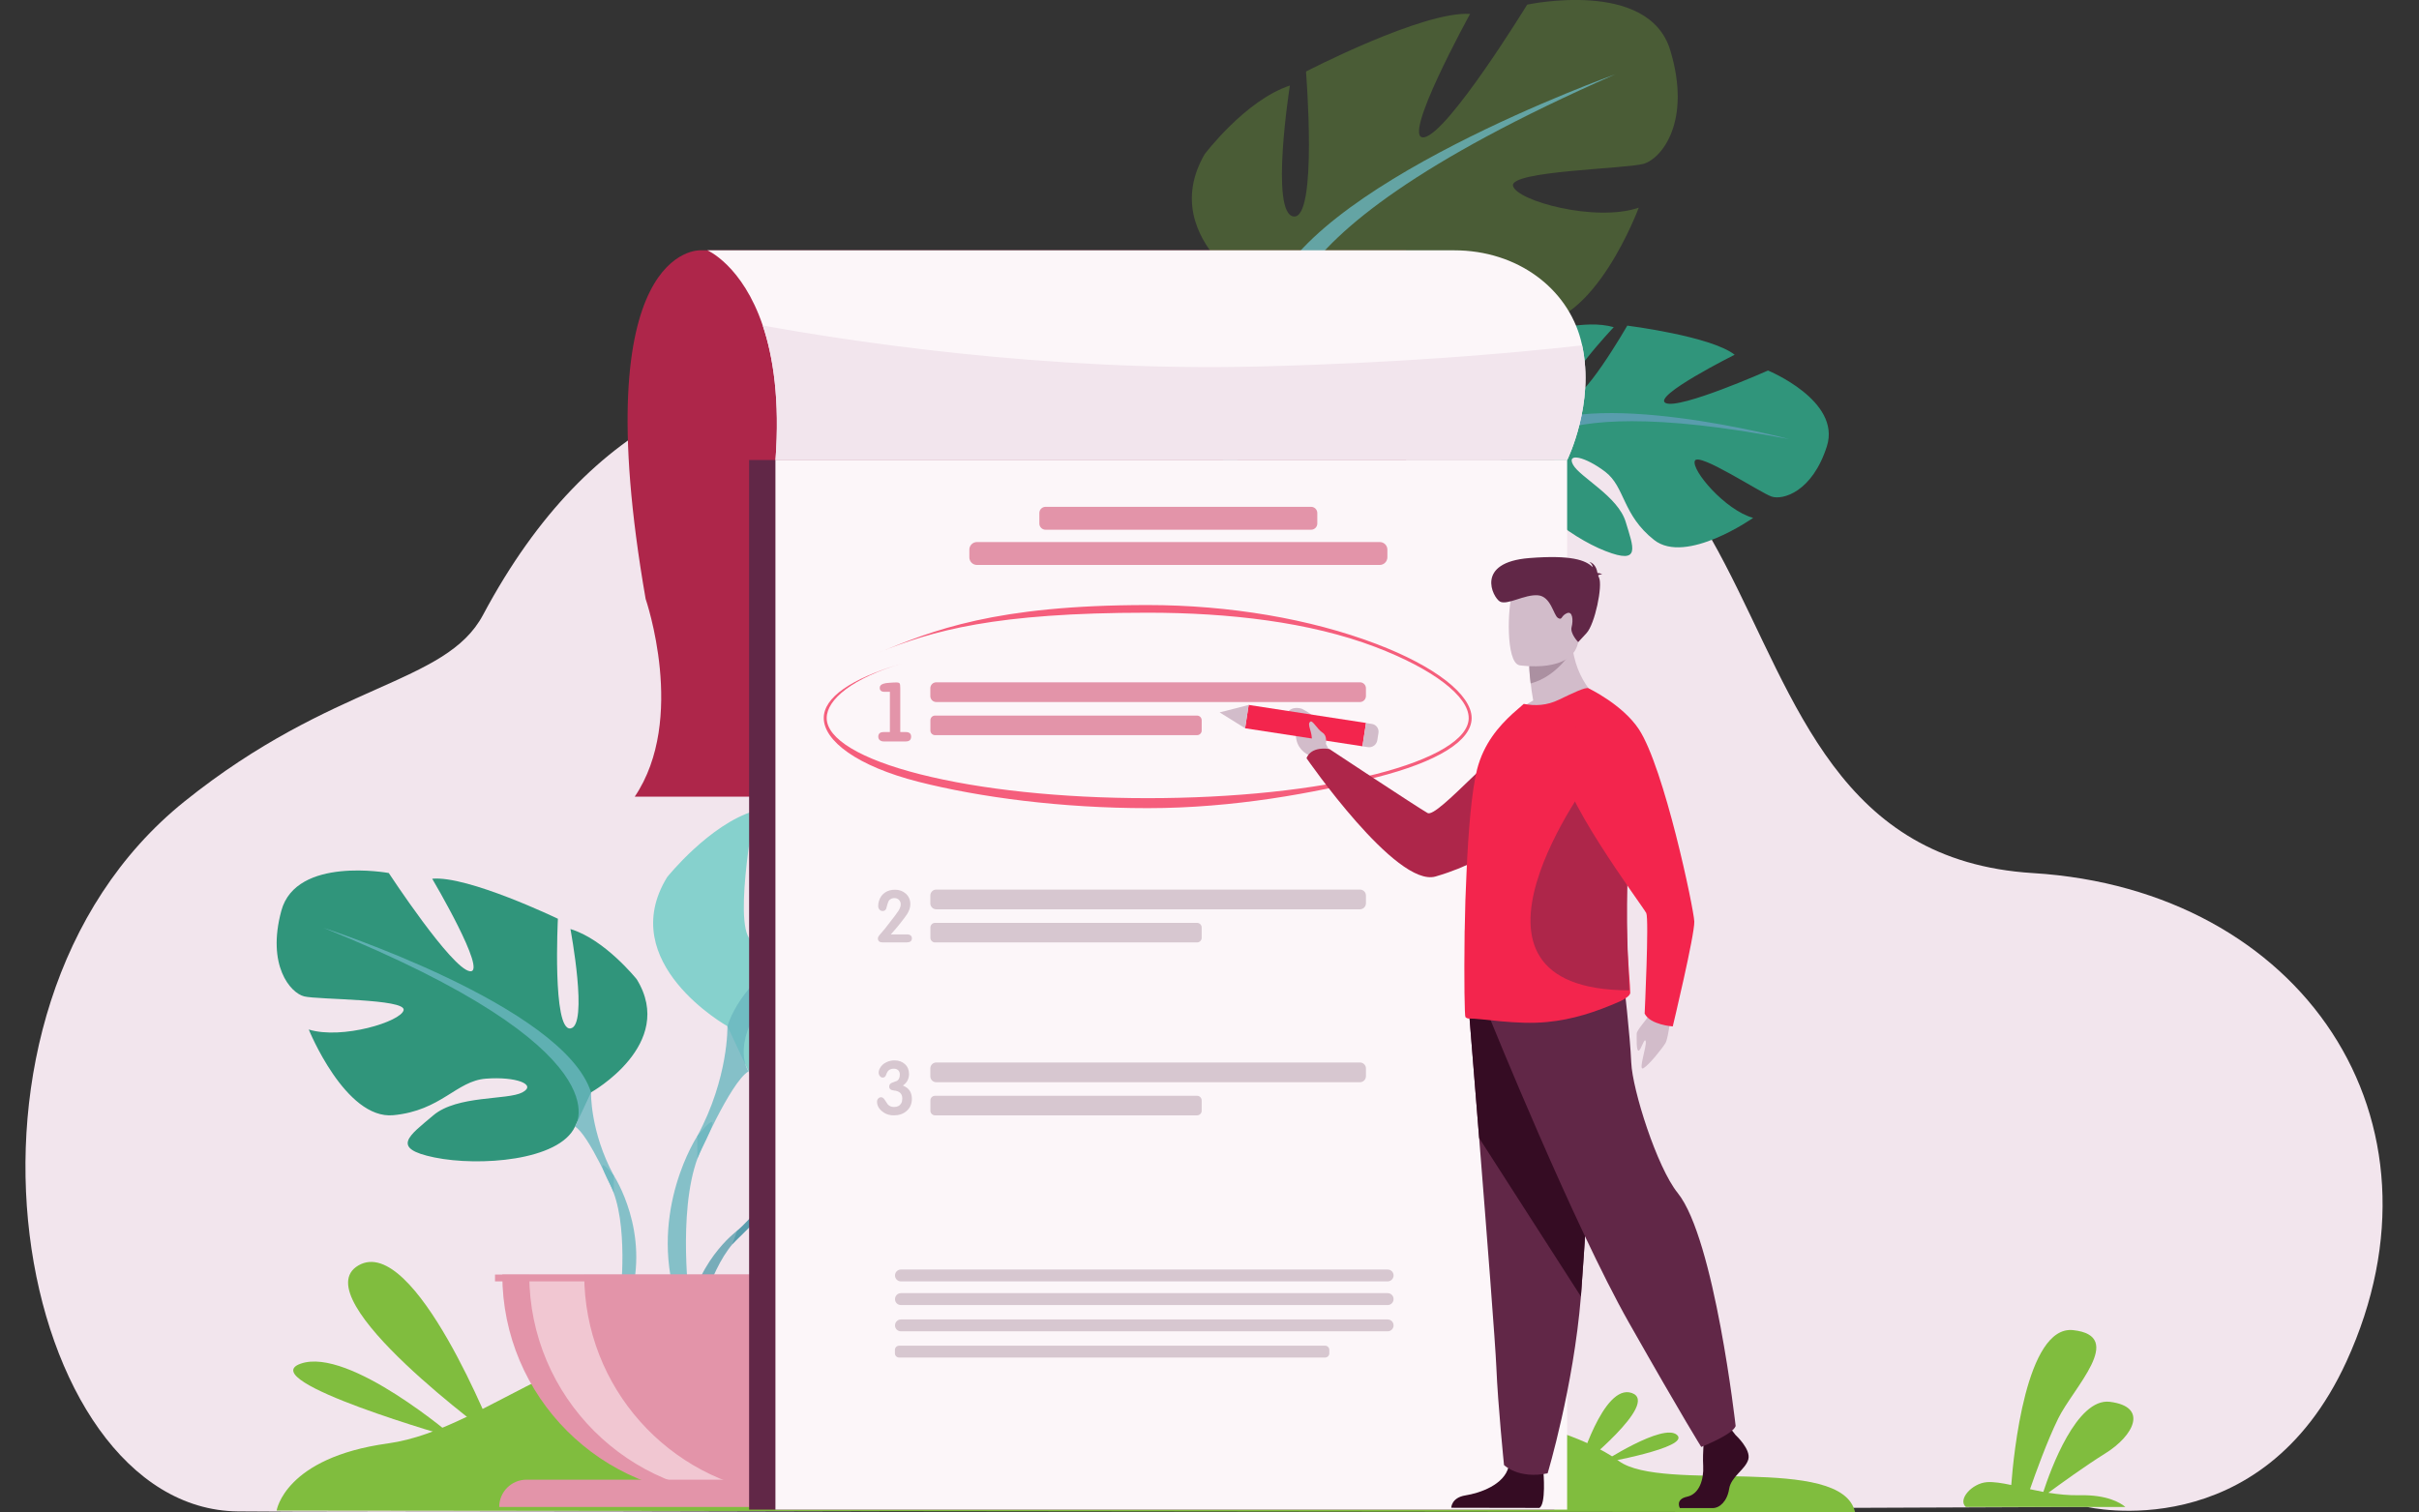 <svg width="902" height="564" viewBox="0 0 902 564" fill="none" xmlns="http://www.w3.org/2000/svg">
<rect x="0" y="0" width="902" height="564" fill="#333333" stroke="none"/>
<g clip-path="url(#clip0)">
<path d="M778.262 562.037C778.262 562.037 843.033 577.395 874.942 507.822C916.323 417.551 858.251 331.812 758.077 325.635C613.606 316.714 693.682 86.143 465.698 148.701C401.591 166.282 262.174 75.491 180.105 229.359C166.158 255.513 124.431 254.243 68.843 298.874C-29.195 377.626 6.093 562.874 88.71 563.711C171.327 564.549 778.262 562.037 778.262 562.037Z" fill="#F2E5ED"/>
<path d="M103.148 563.394C103.148 563.394 106.152 543.677 144.587 538.365C183.022 533.053 218.743 490.501 282.099 496.679C345.455 502.857 398.04 541.598 470.174 529.733C542.309 517.868 587.472 532.995 603.643 544.918C619.815 556.84 686.78 542.118 691.718 564L103.148 563.394Z" fill="#80BD3E"/>
<path d="M261.105 93.36C261.105 93.36 217.732 91.253 240.747 223.383C240.747 223.383 256.225 268.244 236.675 297.141H524.289V93.36H261.105Z" fill="#AE264A"/>
<path d="M290.646 436.893C290.646 436.893 270.548 413.452 289.405 398.585C289.405 398.585 303.179 390.242 314.412 390.935C314.412 390.935 298.501 417.609 303.641 420.265C308.781 422.921 319.234 389.26 319.234 389.26C319.234 389.26 350.566 386.229 360.644 391.079C360.644 391.079 333.846 412.99 339.506 414.289C345.137 415.588 374.072 394.081 374.072 394.081C374.072 394.081 403.238 399.047 401.678 416.829C400.119 434.612 390.07 440.097 385.651 439.635C381.233 439.174 355.388 429.301 354.84 432.909C354.291 436.518 369.827 448.354 380.713 448.902C380.713 448.902 360.153 471.564 346.494 465.04C332.835 458.486 331.652 448.123 323.133 444.225C314.614 440.328 307.337 440.357 310.86 444.312C314.383 448.267 329.803 452.135 334.655 460.738C339.535 469.341 343.895 475.172 329.746 473.036C315.596 470.9 292.61 460.565 291.599 448.729C290.646 436.893 290.646 436.893 290.646 436.893Z" fill="#599DAD"/>
<path d="M387.355 417.291C387.355 417.291 308.146 414.231 290.646 436.893C290.646 436.893 286.777 448.469 274.879 459.035L273.031 464.087C273.031 464.087 286.748 449.624 291.686 448.729C291.657 448.729 283.976 420.669 387.355 417.291Z" fill="#599DAD"/>
<path d="M274.879 459.006C274.879 459.006 257.871 471.564 256.687 494.052L259.777 494.341C259.777 494.341 265.206 471.102 275.024 462.037C284.842 452.944 274.879 459.006 274.879 459.006Z" fill="#599DAD" fill-opacity="0.8"/>
<path d="M220.389 407.419C220.389 407.419 252.355 389.52 237.426 365.242C237.426 365.242 225.5 350.317 212.707 346.506C212.707 346.506 219.522 382.707 212.707 383.573C205.892 384.439 208.029 342.667 208.029 342.667C208.029 342.667 174.359 326.472 161.162 327.742C161.162 327.742 182.04 363.106 175.225 362.24C168.41 361.374 144.962 325.606 144.962 325.606C144.962 325.606 110.454 319.226 104.91 339.665C99.365 360.103 108.317 370.352 113.429 371.622C118.54 372.892 151.344 372.488 150.507 376.732C149.64 381.004 127.492 387.817 115.132 383.977C115.132 383.977 128.762 417.638 146.666 415.935C164.57 414.231 170.114 403.146 181.174 402.309C192.263 401.443 200.348 404.445 194.804 407.419C189.259 410.392 170.518 408.4 161.566 415.992C152.615 423.585 145.366 428.29 162 431.697C178.633 435.103 208.463 432.967 214.411 420.207C220.389 407.419 220.389 407.419 220.389 407.419Z" fill="#30957B"/>
<path d="M120.677 346.073C120.677 346.073 210.166 375.057 220.389 407.419C220.389 407.419 219.956 421.911 228.907 438.51V444.89C228.907 444.89 219.522 423.152 214.411 420.178C214.411 420.207 234.452 392.09 120.677 346.073Z" fill="#6BB7BF" fill-opacity="0.8"/>
<path d="M228.907 438.51C228.907 438.51 242.711 459.468 234.827 484.959L231.275 484.006C231.275 484.006 234.712 455.917 227.492 441.801C220.302 427.684 228.907 438.51 228.907 438.51Z" fill="#6BB7BF" fill-opacity="0.8"/>
<path d="M271.241 382.736C271.241 382.736 229.11 359.151 248.775 327.136C248.775 327.136 264.513 307.476 281.348 302.424C281.348 302.424 272.367 350.173 281.348 351.27C290.329 352.395 287.528 297.344 287.528 297.344C287.528 297.344 331.911 276.01 349.324 277.684C349.324 277.684 321.804 324.307 330.785 323.181C339.766 322.055 370.664 274.884 370.664 274.884C370.664 274.884 416.174 266.455 423.48 293.418C430.786 320.381 418.975 333.862 412.247 335.536C405.519 337.211 362.261 336.662 363.387 342.263C364.513 347.892 393.708 356.87 410.023 351.818C410.023 351.818 392.033 396.189 368.441 393.937C344.848 391.685 337.542 377.078 322.931 375.952C308.319 374.826 297.663 378.752 304.94 382.678C312.246 386.604 336.965 383.977 348.747 393.995C360.557 404.012 370.087 410.19 348.198 414.693C326.28 419.197 286.979 416.368 279.096 399.537C271.241 382.736 271.241 382.736 271.241 382.736Z" fill="#86D1CD"/>
<path d="M402.689 301.876C402.689 301.876 284.727 340.069 271.241 382.736C271.241 382.736 271.79 401.818 260.008 423.729V432.159C260.008 432.159 272.367 403.521 279.096 399.595C279.096 399.595 252.702 362.528 402.689 301.876Z" fill="#6BB7BF" fill-opacity="0.8"/>
<path d="M260.008 423.729C260.008 423.729 241.815 451.356 252.182 484.959L256.86 483.688C256.86 483.688 252.327 446.65 261.827 428.03C271.356 409.439 260.008 423.729 260.008 423.729Z" fill="#6BB7BF" fill-opacity="0.8"/>
<path d="M269.826 557.88C315.394 557.88 352.356 520.928 352.356 475.374H187.296C187.296 520.928 224.229 557.88 269.826 557.88Z" fill="#E394A9"/>
<path d="M290.127 557.245C286.777 557.678 283.34 557.88 279.875 557.88C234.307 557.88 197.345 520.928 197.345 475.374H217.848C217.848 517.464 249.381 552.193 290.127 557.245Z" fill="#F1C7D2"/>
<path d="M353.482 562.066H186.141C186.141 556.437 190.703 551.875 196.334 551.875H343.318C348.92 551.904 353.482 556.466 353.482 562.066Z" fill="#E394A9"/>
<path d="M354.233 475.374H184.581V477.915H354.233V475.374Z" fill="#E394A9"/>
<path d="M568.471 161.663C568.471 161.663 554.004 134.382 575.662 124.019C575.662 124.019 590.938 118.909 601.738 122.027C601.738 122.027 580.369 144.544 584.787 148.268C589.234 151.992 606.791 121.449 606.791 121.449C606.791 121.449 638.036 125.375 646.814 132.304C646.814 132.304 615.858 147.806 621.085 150.318C626.312 152.829 659.26 138.193 659.26 138.193C659.26 138.193 686.636 149.423 681.207 166.455C675.778 183.458 664.776 186.634 660.56 185.19C656.344 183.747 633.3 168.476 631.972 171.882C630.614 175.289 643.205 190.242 653.716 193.158C653.716 193.158 628.68 210.768 616.782 201.386C604.885 192.003 606.011 181.64 598.561 175.953C591.111 170.294 584.007 168.707 586.577 173.354C589.147 178.002 603.326 185.133 606.185 194.63C609.043 204.099 612.047 210.739 598.706 205.543C585.364 200.375 565.237 185.219 566.854 173.441C568.471 161.663 568.471 161.663 568.471 161.663Z" fill="#30957B"/>
<path d="M667.115 163.77C667.115 163.77 590.504 143.418 568.442 161.663C568.442 161.663 562.118 172.113 548.2 179.792L545.283 184.324C545.283 184.324 561.859 173.21 566.825 173.441C566.854 173.441 565.497 144.371 667.115 163.77Z" fill="#599DAD"/>
<path d="M548.2 179.792C548.2 179.792 528.852 188.337 522.759 209.988L525.705 210.941C525.705 210.941 536.1 189.463 547.68 182.765C559.259 176.068 548.2 179.792 548.2 179.792Z" fill="#599DAD"/>
<path d="M473.264 112.471C473.264 112.471 430.44 90.156 449.152 57.563C449.152 57.563 464.283 37.442 480.974 31.899C480.974 31.899 473.409 79.879 482.418 80.745C491.428 81.611 486.981 26.674 486.981 26.674C486.981 26.674 530.7 4.013 548.171 5.196C548.171 5.196 522.037 52.598 530.989 51.212C539.97 49.827 569.453 1.732 569.453 1.732C569.453 1.732 614.675 -8.054 622.789 18.678C630.904 45.41 619.497 59.238 612.827 61.114C606.127 62.991 562.898 63.712 564.169 69.313C565.468 74.885 594.923 82.996 611.065 77.454C611.065 77.454 594.432 122.344 570.782 120.785C547.131 119.255 539.392 104.879 524.752 104.186C510.111 103.493 499.571 107.737 506.992 111.461C514.414 115.185 539.046 111.807 551.116 121.478C563.216 131.149 572.947 137.038 551.174 142.176C529.401 147.315 490.013 145.67 481.667 129.07C473.264 112.471 473.264 112.471 473.264 112.471Z" fill="#80BD3E" fill-opacity="0.3"/>
<path d="M602.257 27.742C602.257 27.742 485.479 69.428 473.264 112.5C473.264 112.5 474.39 131.582 463.244 153.81L463.504 162.24C463.504 162.24 474.997 133.256 481.638 129.128C481.638 129.099 454.148 92.812 602.257 27.742Z" fill="#6BB7BF" fill-opacity="0.8"/>
<path d="M463.244 153.781C463.244 153.781 445.889 181.928 457.237 215.213L461.887 213.827C461.887 213.827 456.256 176.963 465.207 158.054C474.188 139.174 463.244 153.781 463.244 153.781Z" fill="#6BB7BF"/>
<path d="M579.589 171.564H279.327V563.047H579.589V171.564Z" fill="#612747"/>
<path d="M584.354 171.564H289.145V563.047H584.354V171.564Z" fill="#FCF6F9"/>
<path d="M792.528 562.066H733.041C729.864 559.352 735.236 553.232 740.895 552.799C743.35 552.626 746.44 553.117 749.963 553.867C750.771 542.984 755.45 494.139 773.064 496.102C792.874 498.296 773.064 517.609 767.462 529.069C763.304 537.528 758.944 549.681 756.951 555.426C758.568 555.773 760.214 556.119 761.918 556.436C764.546 548.382 774.306 521.275 786.752 522.834C801.335 524.681 795.473 535.565 785.135 542.002C777.54 546.737 768.242 553.492 763.795 556.754C767.549 557.36 771.447 557.764 775.432 557.678C785.626 557.447 790.622 560.449 792.528 562.066Z" fill="#80BD3E"/>
<path d="M584.382 171.564H289.174C290.82 149.249 288.336 133.054 284.409 121.391C276.843 98.989 263.791 93.36 263.791 93.36H542.222C565.988 93.36 584.411 107.679 589.436 126.674C589.609 127.396 589.811 128.089 589.956 128.81C594.663 150.548 584.585 171.16 584.382 171.564Z" fill="#FCF6F9"/>
<path d="M584.383 171.564H289.174C290.82 149.249 288.336 133.054 284.409 121.391C314.585 126.905 389.29 138.683 469.279 136.692C521.027 135.421 561.916 131.957 589.927 128.811C594.663 150.548 584.585 171.16 584.383 171.564Z" fill="#F2E5ED"/>
<path d="M507.108 261.836H349.122C347.909 261.836 346.899 260.854 346.899 259.613V256.697C346.899 255.485 347.88 254.474 349.122 254.474H507.108C508.321 254.474 509.331 255.456 509.331 256.697V259.613C509.303 260.854 508.321 261.836 507.108 261.836Z" fill="#E394A9"/>
<path d="M446.351 274.191H348.66C347.707 274.191 346.928 273.412 346.928 272.459V268.62C346.928 267.667 347.707 266.887 348.66 266.887H446.351C447.304 266.887 448.083 267.667 448.083 268.62V272.459C448.112 273.412 447.304 274.191 446.351 274.191Z" fill="#E394A9"/>
<path d="M331.825 273.008V258.025H329.832C328.62 258.025 328.042 257.534 328.042 256.524C328.042 255.802 328.504 255.283 329.457 254.994C329.948 254.821 330.699 254.705 331.738 254.647C332.778 254.561 333.644 254.532 334.279 254.532C334.886 254.532 335.29 254.647 335.463 254.907C335.637 255.167 335.694 255.802 335.694 256.813V273.037H337.745C339.073 273.037 339.737 273.614 339.737 274.74C339.737 275.952 339.073 276.53 337.745 276.53H329.515C328.937 276.53 328.446 276.385 328.071 276.068C327.695 275.75 327.493 275.317 327.493 274.769C327.493 273.614 328.157 273.037 329.515 273.037H331.825V273.008Z" fill="#E394A9"/>
<path d="M507.108 339.145H349.122C347.909 339.145 346.899 338.163 346.899 336.922V334.006C346.899 332.794 347.88 331.783 349.122 331.783H507.108C508.321 331.783 509.331 332.765 509.331 334.006V336.922C509.303 338.163 508.321 339.145 507.108 339.145Z" fill="#D7C7D0"/>
<path d="M446.351 351.5H348.66C347.707 351.5 346.928 350.721 346.928 349.768V345.929C346.928 344.976 347.707 344.197 348.66 344.197H446.351C447.304 344.197 448.083 344.976 448.083 345.929V349.768C448.112 350.721 447.304 351.5 446.351 351.5Z" fill="#D7C7D0"/>
<path d="M340.026 349.999C340.026 351.01 339.333 351.5 337.918 351.5H329.226C327.984 351.5 327.349 351.01 327.349 349.999C327.349 349.682 327.522 349.306 327.84 348.873C328.331 348.296 329.053 347.459 330.006 346.333C331.449 344.514 332.662 342.926 333.644 341.627C333.991 341.194 334.453 340.502 335.088 339.607C335.608 338.712 335.868 337.932 335.868 337.326C335.868 336.633 335.637 336.056 335.203 335.623C334.77 335.161 334.193 334.959 333.5 334.959C332.836 334.959 332.258 335.161 331.738 335.594C331.392 335.883 331.132 336.402 330.93 337.182C330.67 338.192 330.525 338.769 330.439 338.943C330.179 339.52 329.746 339.78 329.139 339.78C328.62 339.78 328.186 339.578 327.898 339.202C327.609 338.856 327.464 338.423 327.464 337.875C327.464 337.268 327.551 336.633 327.753 335.998C328.186 334.641 328.937 333.602 330.006 332.88C331.016 332.187 332.287 331.841 333.731 331.841C335.348 331.841 336.676 332.332 337.773 333.313C338.9 334.353 339.448 335.652 339.448 337.239C339.448 338.423 339.044 339.636 338.264 340.906C337.831 341.599 336.907 342.811 335.521 344.572C334.828 345.467 333.702 346.795 332.171 348.498H337.889C339.333 348.44 340.026 348.96 340.026 349.999Z" fill="#D7C7D0"/>
<path d="M507.108 403.637H349.122C347.909 403.637 346.899 402.655 346.899 401.414V398.498C346.899 397.286 347.88 396.275 349.122 396.275H507.108C508.321 396.275 509.331 397.257 509.331 398.498V401.414C509.303 402.655 508.321 403.637 507.108 403.637Z" fill="#D7C7D0"/>
<path d="M446.351 415.992H348.66C347.707 415.992 346.928 415.213 346.928 414.26V410.421C346.928 409.468 347.707 408.689 348.66 408.689H446.351C447.304 408.689 448.083 409.468 448.083 410.421V414.26C448.112 415.213 447.304 415.992 446.351 415.992Z" fill="#D7C7D0"/>
<path d="M340.026 409.843C340.026 411.72 339.362 413.221 338.033 414.376C336.792 415.473 335.203 415.992 333.298 415.992C331.825 415.992 330.554 415.646 329.515 414.924C327.84 413.798 327.031 412.47 327.031 410.883C327.031 410.421 327.176 410.046 327.464 409.728C327.753 409.41 328.129 409.237 328.562 409.237C329.024 409.237 329.486 409.555 329.89 410.19C330.554 411.229 330.959 411.806 331.045 411.922C331.652 412.557 332.402 412.875 333.355 412.875C334.626 412.875 335.521 412.413 336.07 411.46C336.33 410.998 336.445 410.392 336.445 409.67C336.445 407.909 335.406 406.928 333.326 406.726C332.143 406.61 331.565 406.119 331.565 405.224C331.565 404.589 331.911 404.127 332.576 403.839C333.846 403.377 334.482 403.117 334.51 403.117C335.203 402.655 335.521 401.876 335.521 400.75C335.521 400.086 335.319 399.566 334.915 399.162C334.51 398.787 333.991 398.585 333.326 398.585C332.489 398.585 331.854 398.787 331.392 399.191C330.987 399.537 330.67 400.115 330.381 400.952C330.15 401.587 329.746 401.905 329.139 401.905C328.706 401.905 328.36 401.703 328.071 401.327C327.782 400.952 327.638 400.519 327.638 400.086C327.638 399.537 327.782 398.96 328.1 398.412C328.62 397.459 329.37 396.737 330.439 396.218C331.392 395.727 332.431 395.496 333.586 395.496C335.117 395.496 336.387 395.958 337.427 396.882C338.438 397.805 338.957 399.047 338.957 400.548C338.957 402.367 338.207 403.81 336.676 404.878C338.929 405.773 340.026 407.418 340.026 409.843Z" fill="#D7C7D0"/>
<path d="M488.887 197.575H389.867C388.597 197.575 387.557 196.536 387.557 195.265V191.339C387.557 190.069 388.597 189.03 389.867 189.03H488.887C490.157 189.03 491.197 190.069 491.197 191.339V195.265C491.197 196.536 490.157 197.575 488.887 197.575Z" fill="#E394A9"/>
<path d="M514.5 210.71H364.283C362.723 210.71 361.453 209.44 361.453 207.881V204.994C361.453 203.435 362.723 202.165 364.283 202.165H514.5C516.06 202.165 517.33 203.435 517.33 204.994V207.881C517.301 209.44 516.031 210.71 514.5 210.71Z" fill="#E394A9"/>
<path d="M427.956 301.414C395.787 301.414 365.264 297.372 342.538 291.599C319.552 285.767 307.164 276.241 307.164 267.811C307.164 260.161 317.242 253.117 336.33 247.459C318.022 252.886 308.261 260.854 308.261 267.811C308.261 275.548 320.938 283.169 343.058 288.77C365.726 294.514 395.874 297.69 427.956 297.69C460.039 297.69 490.186 294.514 512.854 288.77C534.974 283.169 547.651 275.519 547.651 267.811C547.651 259.642 534.31 249.48 512.797 241.281C488.367 231.986 458.219 228.522 427.956 228.522C371.126 228.522 347.736 235.161 327.436 243.475C347.823 235.132 370.924 225.664 427.956 225.664C458.335 225.664 488.598 230.802 513.172 240.155C535.119 248.498 548.749 259.093 548.749 267.811C548.749 276.27 536.1 284.122 513.114 289.953C490.359 295.727 460.096 301.414 427.956 301.414Z" fill="#F55E7C"/>
<path d="M623.251 376.789C623.251 376.789 622.182 387.095 621.027 389.029C619.872 390.963 614.905 397.199 612.797 398.411C610.689 399.624 614.097 390.213 613.664 388.394C613.231 386.575 611.931 391.743 611.007 391.858C610.083 391.974 610.314 387.326 610.285 385.623C610.256 383.92 614.819 379.734 616.407 376.125C617.995 372.517 623.251 376.789 623.251 376.789Z" fill="#D2BCCA"/>
<path d="M496.741 281.87L494.373 277.395C494.373 277.395 495.557 269.428 485.566 264.405C485.566 264.405 481.927 262.932 479.877 265.906C477.971 268.648 483.487 268.158 483.198 272.834C482.909 277.511 485.132 280.253 488.222 281.783L490.792 284.757L496.741 281.87Z" fill="#D2BCCA"/>
<path d="M590.966 271.189C590.966 271.189 582.419 313.192 535.292 326.905C520.593 331.177 487.183 282.794 487.183 282.794C487.183 282.794 488.367 278.319 495.702 279.359C495.702 279.359 528.217 300.894 532.318 303.233C535.956 305.311 559.837 276.558 570.753 271.911C581.639 267.292 590.966 271.189 590.966 271.189Z" fill="#AE264A"/>
<path d="M465.608 262.919L464.271 271.622L508.026 278.34L509.363 269.637L465.608 262.919Z" fill="#F3254D"/>
<path d="M454.783 265.703L464.283 271.621L465.612 262.931L454.783 265.703Z" fill="#D2BCCA"/>
<path d="M514.01 273.325L513.576 276.068C513.316 277.771 511.728 278.926 510.053 278.666L508.032 278.348L509.36 269.659L511.555 270.005C513.143 270.236 514.241 271.709 514.01 273.325Z" fill="#D2BCCA"/>
<path d="M647.19 535.247C647.19 535.247 653.023 540.588 651.897 544.37C650.771 548.151 645.486 550.692 644.764 555.311C644.042 559.93 641.212 562.47 638.642 562.47C636.072 562.47 626.398 562.47 626.398 562.47C626.398 562.47 624.521 559.208 629.084 558.226C633.647 557.245 635.35 551.818 635.09 546.766C634.802 541.714 635.524 534.987 635.524 534.987L645.226 532.736L647.19 535.247Z" fill="#350C23"/>
<path d="M575.517 549.017C575.517 549.017 576.557 561.142 573.987 562.412L541.154 562.354C541.154 562.354 541.154 558.573 546.438 557.735C551.723 556.898 560.963 553.809 562.551 546.939C564.111 540.039 575.517 549.017 575.517 549.017Z" fill="#350C23"/>
<path d="M547.795 377.626C547.795 377.626 549.528 398.902 551.549 424.451C554.322 459.179 557.642 501.847 557.96 509.93C558.538 523.96 560.819 546.419 560.819 546.419C560.819 546.419 566.219 551.76 577.077 549.508C577.077 549.508 586.722 517.464 589.494 483.544C589.523 482.996 589.58 482.418 589.609 481.87C592.179 447.343 596.164 374.682 596.164 374.682L547.795 377.626Z" fill="#612747"/>
<path d="M547.795 377.626C547.795 377.626 549.528 398.902 551.549 424.451L589.494 483.544C589.523 482.996 589.58 482.418 589.609 481.87C592.179 447.343 596.164 374.682 596.164 374.682L547.795 377.626Z" fill="#350C23"/>
<path d="M555.679 380.138C555.679 380.138 586.895 457.158 607.426 493.359C627.958 529.56 634.369 539.664 634.369 539.664C634.369 539.664 646.121 535.045 647.19 531.869C647.19 531.869 639.335 461.979 625.59 444.947C617.822 435.334 608.697 406.437 608.264 396.333C607.831 386.229 605.492 366.223 605.492 366.223L555.679 380.138Z" fill="#612747"/>
<path d="M596.771 261.431C596.771 261.431 575.662 271.622 563.476 267.84C563.476 267.84 566.479 264.058 571.706 261.258C571.273 258.804 570.955 256.697 570.782 254.907C570.262 250.75 570.262 248.412 570.262 248.412L578.405 242.003L586.144 235.883C585.538 253.088 596.771 261.431 596.771 261.431Z" fill="#D2BCCA"/>
<path d="M607.888 370.207C607.946 371.506 605.174 372.979 603.961 373.527C594.923 377.482 586.491 380.253 576.932 381.177C565.641 382.332 552.3 379.791 547.709 379.878C547.247 379.878 546.814 379.705 546.438 379.358C546.121 379.127 545.89 365.531 546.121 348.44C546.121 347.748 546.121 347.055 546.178 346.362V346.131C546.265 339.434 546.496 332.447 546.843 325.432C547.507 310.046 548.72 295.178 550.77 286.98C553.253 277.309 558.884 270.9 563.967 266.224L568.183 262.528C572.399 263.366 576.846 263.135 581.293 260.97C586.173 258.631 591.4 256.091 592.237 256.726C598.619 261.374 602.921 271.853 605.203 285.219C606.502 292.927 607.166 301.53 607.138 310.565C607.138 313.885 607.051 317.292 606.849 320.669C605.723 338.914 606.849 354.792 607.513 363.943C607.715 366.656 607.859 368.735 607.888 370.207Z" fill="#F3254D"/>
<path d="M607.513 369.37C533.559 369.226 593.883 289.145 593.883 289.145L605.867 285.248C606.82 293.475 607.282 302.684 607.253 312.326C607.253 315.877 607.195 319.514 607.051 323.123C606.242 342.638 607.051 359.555 607.513 369.37Z" fill="#AE264A"/>
<path d="M586.26 242.465C586.26 242.465 580.917 252.193 570.753 254.907C570.233 250.75 570.233 248.412 570.233 248.412L578.376 242.003L586.26 242.465Z" fill="#AB90A1"/>
<path d="M566.537 248.123C566.537 248.123 586.693 251.414 588.57 239.03C590.475 226.645 594.345 218.735 581.553 216.108C568.76 213.481 565.555 217.84 563.88 221.824C562.234 225.808 561.339 246.939 566.537 248.123Z" fill="#D2BCCA"/>
<path d="M595.905 214.636C596.078 214.434 596.511 214.261 597.435 214.203C597.435 214.203 596.684 213.741 595.673 213.712C595.471 212.413 594.778 210.104 592.526 209.526C592.526 209.526 593.739 210.161 593.883 211.547C591.284 208.862 585.711 206.928 570.262 208.14C549.903 209.757 556.632 222.777 559.259 224.336C561.887 225.894 568.529 221.622 573.438 222.026C578.347 222.401 579.271 229.503 580.946 230.485C582.621 231.466 581.957 229.734 584.209 228.724C586.462 227.713 586.664 231.437 586.029 233.862C585.364 236.287 588.483 239.491 588.483 239.491C588.483 239.491 588.483 239.491 591.602 236.114C594.721 232.736 597.666 218.475 596.251 215.444C596.164 215.155 596.02 214.896 595.905 214.636Z" fill="#612747"/>
<path d="M592.237 256.668C592.237 256.668 604.972 262.701 611.094 271.968C620.565 286.373 631.567 338.798 631.77 343.677C631.972 348.527 623.742 382.822 623.742 382.822C623.742 382.822 615.396 382.274 613.259 378.059C613.259 378.059 614.934 342.84 613.866 340.559C612.797 338.308 579.098 293.302 582.881 283.689C586.693 274.104 592.237 256.668 592.237 256.668Z" fill="#F3254D"/>
<path d="M494.344 277.194C494.344 277.194 495.037 274.451 493.132 273.239C491.226 272.026 489.493 268.649 488.684 269.11C487.038 270.063 489.58 272.979 489.118 276.616C488.973 277.886 491.948 281.206 494.344 277.194Z" fill="#D2BCCA"/>
<path d="M184.581 536.431C184.581 536.431 154.636 459.786 133.642 471.968C112.62 484.208 184.581 536.431 184.581 536.431Z" fill="#80BD3E"/>
<path d="M169.768 536.431C169.768 536.431 130.206 502.251 112.129 508.602C94.081 514.953 169.768 536.431 169.768 536.431Z" fill="#80BD3E"/>
<path d="M588.656 547.488C588.656 547.488 597.782 515.79 608.466 519.543C619.151 523.267 588.656 547.488 588.656 547.488Z" fill="#80BD3E"/>
<path d="M596.973 545.755C596.973 545.755 620.248 530.484 625.359 535.219C630.47 539.924 596.973 545.755 596.973 545.755Z" fill="#80BD3E"/>
<path d="M517.446 477.915H335.925C334.713 477.915 333.731 476.933 333.731 475.692C333.731 474.479 334.713 473.498 335.925 473.498H517.446C518.659 473.498 519.64 474.479 519.64 475.692C519.64 476.904 518.659 477.915 517.446 477.915Z" fill="#D7C7D0"/>
<path d="M517.446 486.748H335.925C334.713 486.748 333.731 485.767 333.731 484.526C333.731 483.313 334.713 482.303 335.925 482.303H517.446C518.659 482.303 519.64 483.284 519.64 484.526C519.64 485.738 518.659 486.748 517.446 486.748Z" fill="#D7C7D0"/>
<path d="M517.446 496.535H335.925C334.713 496.535 333.731 495.553 333.731 494.341C333.731 493.128 334.713 492.118 335.925 492.118H517.446C518.659 492.118 519.64 493.099 519.64 494.341C519.64 495.553 518.659 496.535 517.446 496.535Z" fill="#D7C7D0"/>
<path d="M494.113 506.321H335.261C334.395 506.321 333.702 505.628 333.702 504.762V503.463C333.702 502.597 334.395 501.904 335.261 501.904H494.113C494.98 501.904 495.673 502.597 495.673 503.463V504.762C495.673 505.628 494.951 506.321 494.113 506.321Z" fill="#D7C7D0"/>
</g>
<defs>
<clipPath id="clip0">
<rect width="902" height="564" fill="white"/>
</clipPath>
</defs>
</svg>
